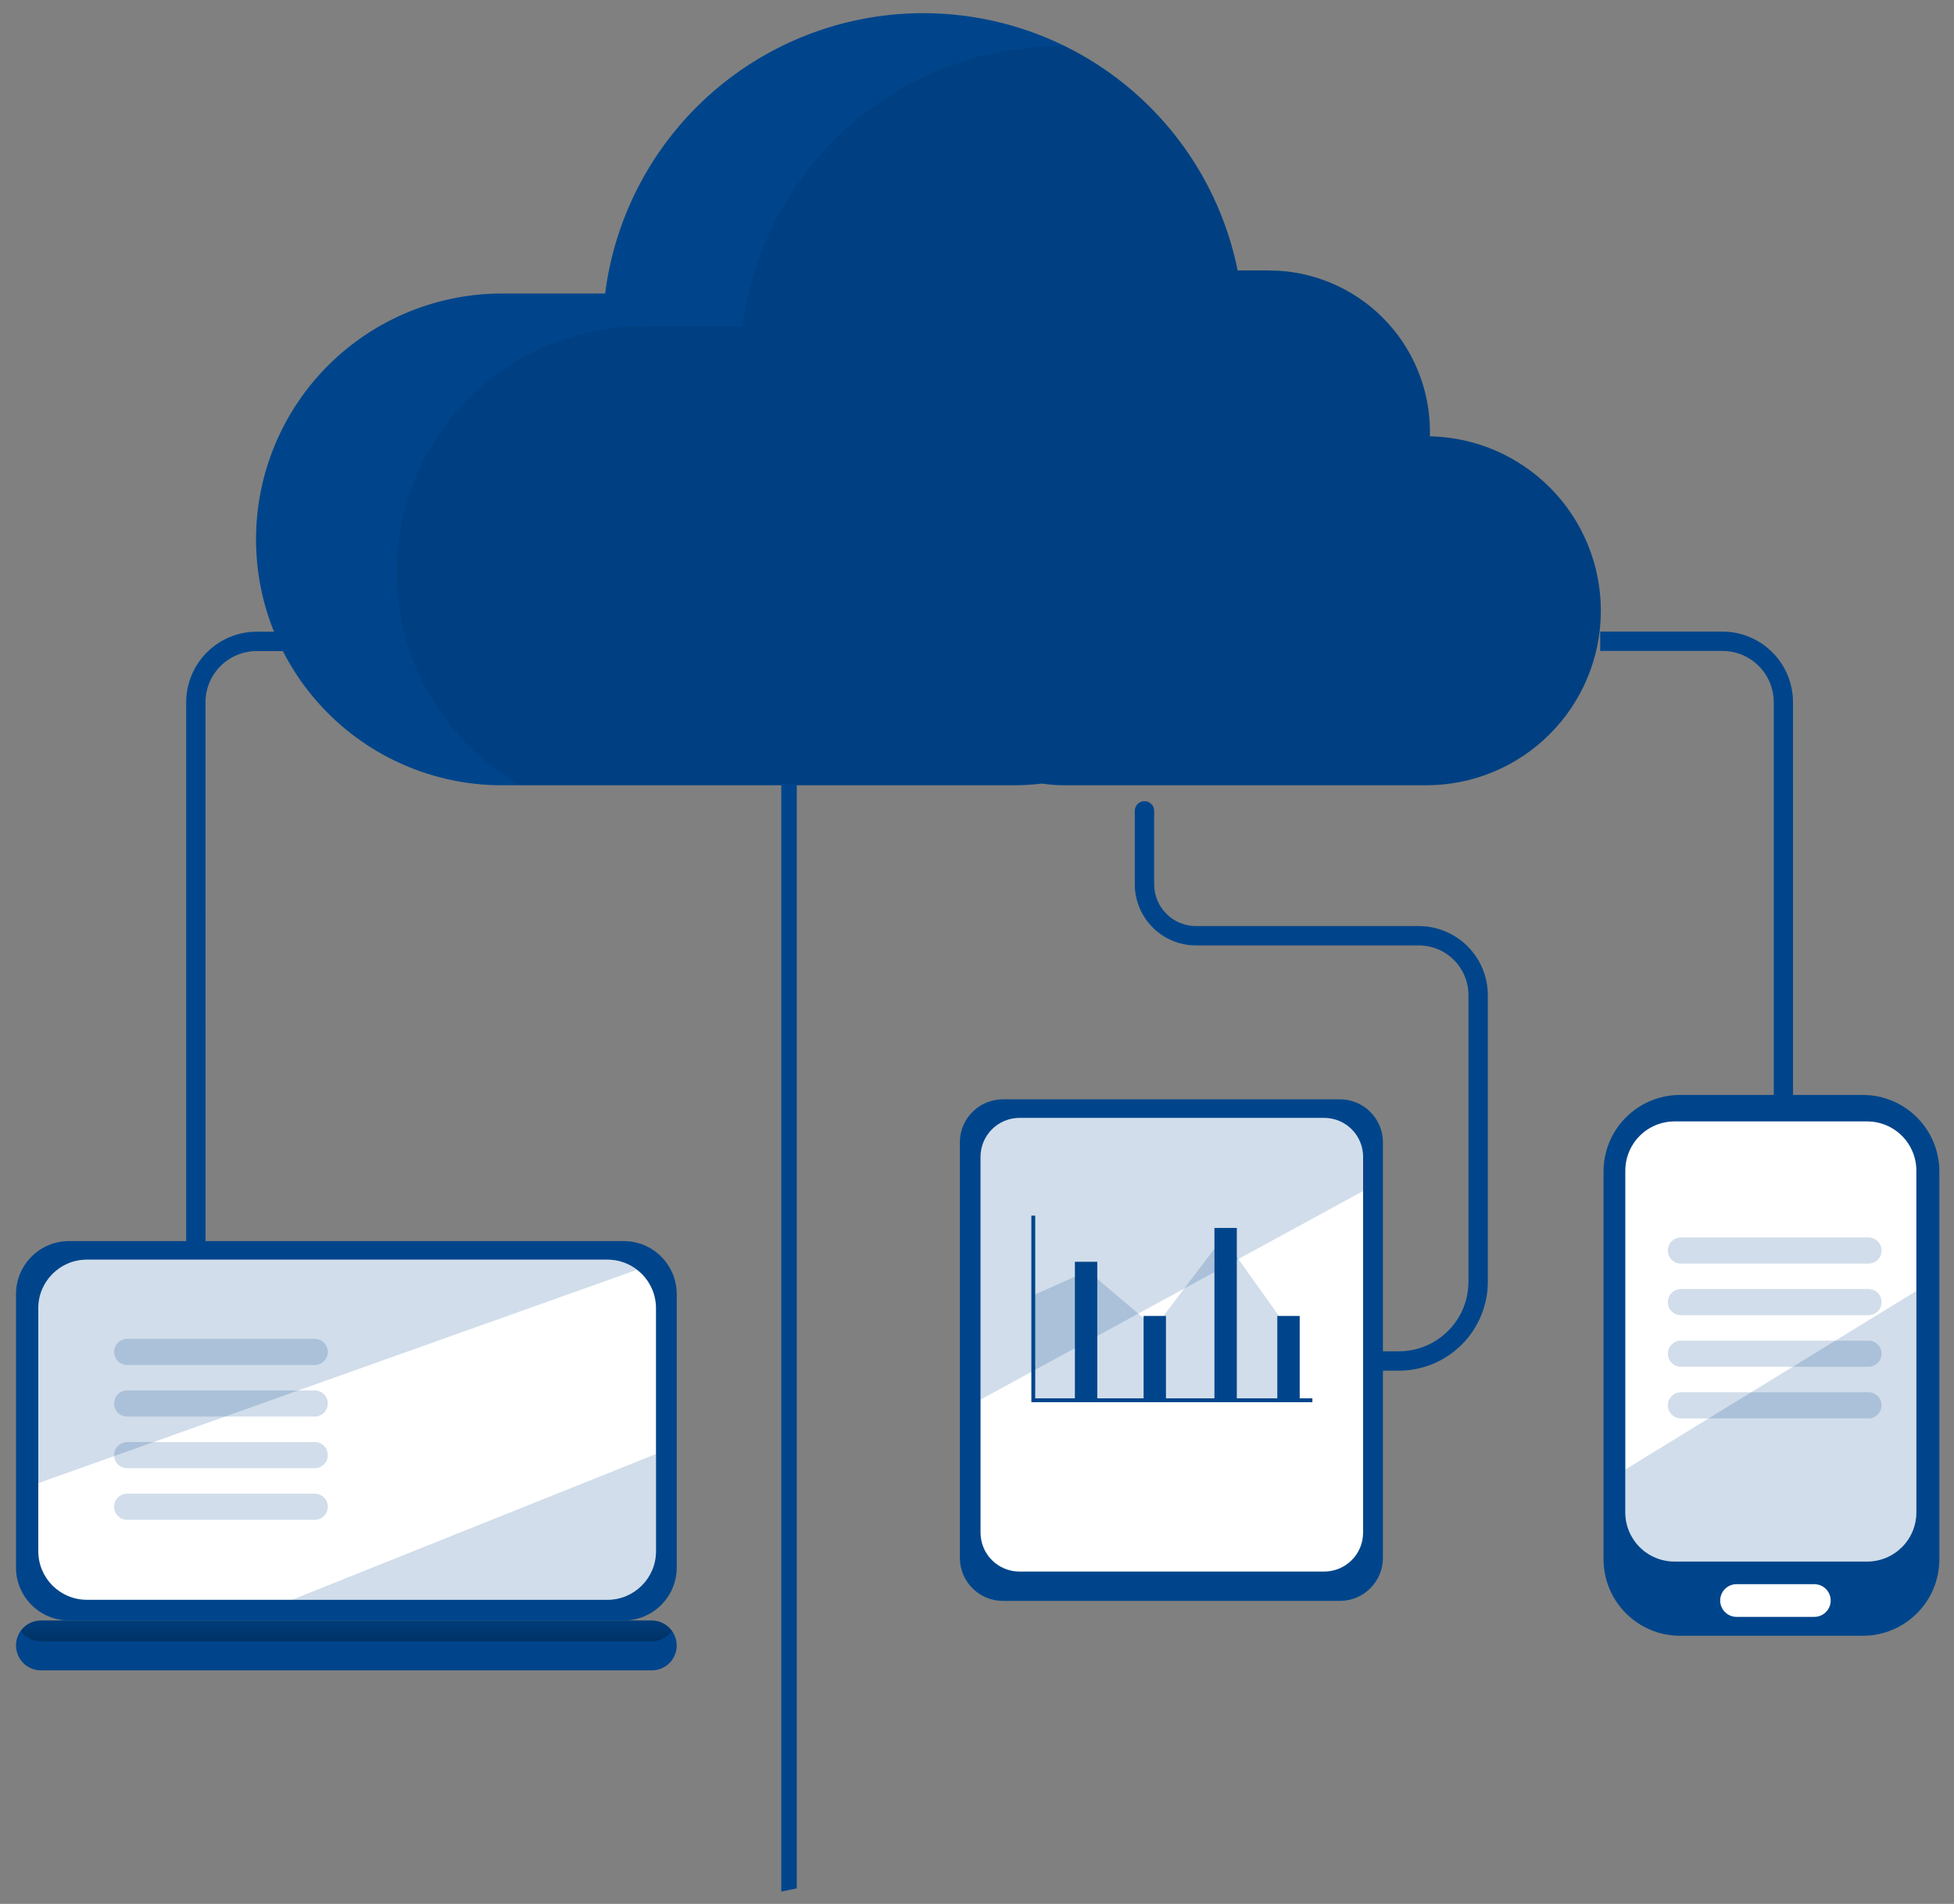 <svg width="117" height="114" viewBox="0 0 117 114" fill="none" xmlns="http://www.w3.org/2000/svg">
<rect x="0" y="0" width="117" height="114" fill="#808080" stroke="none"/>
<path d="M98.205 38.922C98.203 41.692 97.102 44.349 95.143 46.308C93.184 48.267 90.527 49.368 87.757 49.37H66.148C65.674 49.371 65.2 49.337 64.731 49.268C64.164 49.336 63.594 49.37 63.023 49.37H32.59C30.64 49.394 28.706 49.032 26.898 48.303C25.09 47.574 23.445 46.494 22.058 45.124C20.671 43.755 19.57 42.123 18.819 40.325C18.067 38.526 17.68 36.597 17.68 34.648C17.68 32.698 18.067 30.769 18.819 28.97C19.57 27.172 20.671 25.541 22.058 24.171C23.445 22.802 25.09 21.721 26.898 20.992C28.706 20.264 30.64 19.901 32.59 19.926H38.585C39.16 15.41 41.321 11.246 44.682 8.176C48.043 5.106 52.385 3.33 56.934 3.164C61.483 2.998 65.943 4.453 69.519 7.27C73.094 10.087 75.553 14.082 76.457 18.544H78.318C79.585 18.544 80.84 18.793 82.011 19.277C83.181 19.762 84.245 20.473 85.142 21.368C86.038 22.264 86.749 23.328 87.234 24.498C87.719 25.669 87.969 26.924 87.969 28.191C87.969 28.288 87.969 28.384 87.969 28.477C90.703 28.531 93.307 29.655 95.221 31.609C97.134 33.562 98.206 36.187 98.205 38.922Z" fill="url(#paint0_linear)"/>
<path d="M95.854 36.572C95.853 39.342 94.752 41.999 92.793 43.958C90.834 45.917 88.177 47.018 85.407 47.019H63.8C63.326 47.02 62.852 46.986 62.383 46.918C61.817 46.986 61.248 47.02 60.678 47.019H30.239C28.29 47.044 26.356 46.681 24.548 45.953C22.74 45.224 21.095 44.143 19.708 42.774C18.321 41.404 17.22 39.773 16.468 37.975C15.717 36.176 15.33 34.246 15.33 32.297C15.33 30.348 15.717 28.418 16.468 26.62C17.22 24.822 18.321 23.19 19.708 21.821C21.095 20.451 22.74 19.371 24.548 18.642C26.356 17.913 28.29 17.551 30.239 17.575H36.234C36.807 13.058 38.967 8.89 42.328 5.818C45.689 2.745 50.032 0.967 54.583 0.801C59.134 0.635 63.596 2.092 67.172 4.911C70.748 7.731 73.206 11.729 74.106 16.194H75.968C78.526 16.193 80.981 17.209 82.79 19.017C84.6 20.826 85.618 23.279 85.619 25.838C85.619 25.937 85.619 26.034 85.619 26.126C88.353 26.181 90.956 27.306 92.87 29.259C94.783 31.212 95.855 33.837 95.854 36.572Z" fill="#00458B"/>
<path d="M95.854 36.572C95.853 39.342 94.752 41.999 92.793 43.958C90.834 45.917 88.177 47.018 85.406 47.019H63.8C63.326 47.02 62.852 46.986 62.383 46.918C61.817 46.986 61.247 47.02 60.677 47.019H31.12C28.309 45.402 26.11 42.902 24.865 39.907C23.62 36.912 23.4 33.59 24.237 30.456C25.074 27.323 26.922 24.553 29.495 22.578C32.068 20.603 35.221 19.533 38.464 19.534H44.461C45.052 14.897 47.313 10.636 50.821 7.547C54.329 4.458 58.843 2.755 63.517 2.755H63.753C66.392 4.053 68.699 5.939 70.495 8.269C72.291 10.598 73.529 13.308 74.113 16.191H75.974C78.533 16.191 80.987 17.206 82.797 19.015C84.607 20.823 85.625 23.277 85.626 25.836C85.626 25.935 85.626 26.032 85.626 26.124C88.359 26.181 90.961 27.307 92.873 29.26C94.785 31.213 95.855 33.838 95.854 36.572Z" fill="url(#paint1_linear)"/>
<path d="M12.308 86.975H11.148V42.047C11.15 40.927 11.596 39.853 12.388 39.062C13.181 38.27 14.254 37.825 15.374 37.823H22.697V38.983H15.374C14.56 38.983 13.779 39.307 13.203 39.883C12.627 40.459 12.303 41.24 12.303 42.054L12.308 86.975Z" fill="#00458B"/>
<path d="M107.365 86.975H106.207V42.047C106.207 41.233 105.884 40.452 105.308 39.876C104.732 39.3 103.951 38.976 103.137 38.976H95.814V37.816H103.137C104.256 37.818 105.33 38.263 106.122 39.055C106.913 39.847 107.359 40.92 107.36 42.04L107.365 86.975Z" fill="#00458B"/>
<path d="M111.539 65.562H100.6C98.067 65.562 96.015 67.615 96.015 70.147V93.359C96.015 95.891 98.067 97.944 100.6 97.944H111.539C114.071 97.944 116.123 95.891 116.123 93.359V70.147C116.123 67.615 114.071 65.562 111.539 65.562Z" fill="#00458B"/>
<path d="M114.746 70.095V90.555C114.746 90.942 114.67 91.325 114.522 91.682C114.374 92.039 114.158 92.363 113.884 92.637C113.611 92.91 113.287 93.127 112.929 93.275C112.572 93.423 112.19 93.499 111.803 93.499H100.264C99.877 93.499 99.495 93.423 99.137 93.275C98.78 93.128 98.455 92.911 98.181 92.638C97.908 92.364 97.691 92.04 97.543 91.682C97.395 91.325 97.319 90.942 97.319 90.555V70.095C97.319 69.313 97.629 68.564 98.181 68.011C98.734 67.458 99.483 67.147 100.264 67.147H111.803C112.19 67.147 112.573 67.224 112.93 67.372C113.287 67.52 113.612 67.738 113.885 68.011C114.159 68.285 114.375 68.61 114.523 68.967C114.671 69.325 114.747 69.708 114.746 70.095Z" fill="white"/>
<path d="M108.636 94.855H103.98C103.438 94.855 103 95.293 103 95.834C103 96.374 103.438 96.813 103.98 96.813H108.636C109.177 96.813 109.616 96.374 109.616 95.834C109.616 95.293 109.177 94.855 108.636 94.855Z" fill="white"/>
<path d="M37.344 74.311H4.135C2.381 74.311 0.958 75.734 0.958 77.488V93.853C0.958 95.608 2.381 97.03 4.135 97.03H37.344C39.099 97.03 40.521 95.608 40.521 93.853V77.488C40.521 75.734 39.099 74.311 37.344 74.311Z" fill="#00458B"/>
<path d="M36.371 75.424H5.2C3.595 75.424 2.293 76.726 2.293 78.332V92.882C2.293 94.488 3.595 95.79 5.2 95.79H36.371C37.977 95.79 39.279 94.488 39.279 92.882V78.332C39.279 76.726 37.977 75.424 36.371 75.424Z" fill="white"/>
<path d="M40.519 98.523C40.52 98.719 40.481 98.914 40.407 99.095C40.332 99.276 40.222 99.441 40.083 99.58C39.944 99.719 39.78 99.829 39.598 99.903C39.417 99.978 39.222 100.016 39.026 100.016H2.451C2.055 100.016 1.675 99.859 1.395 99.579C1.116 99.299 0.958 98.919 0.958 98.523C0.958 98.127 1.116 97.747 1.395 97.467C1.675 97.187 2.055 97.03 2.451 97.03H39.026C39.422 97.031 39.801 97.189 40.08 97.469C40.36 97.748 40.518 98.127 40.519 98.523Z" fill="#00458B"/>
<path d="M40.238 97.654C40.193 97.72 40.141 97.781 40.084 97.838C39.946 97.977 39.781 98.088 39.599 98.163C39.418 98.239 39.223 98.277 39.026 98.277H2.451C2.214 98.278 1.98 98.221 1.769 98.113C1.557 98.004 1.375 97.847 1.237 97.654C1.374 97.459 1.556 97.301 1.767 97.192C1.979 97.084 2.213 97.028 2.451 97.03H39.026C39.263 97.03 39.497 97.086 39.708 97.194C39.919 97.303 40.101 97.46 40.238 97.654Z" fill="url(#paint2_linear)"/>
<path d="M83.763 82.071H64.828C64.509 82.071 64.025 81.811 64.025 81.492C64.025 81.173 64.509 80.911 64.828 80.911H83.763C84.866 80.91 85.925 80.472 86.706 79.691C87.487 78.911 87.926 77.853 87.927 76.749V59.581C87.926 58.793 87.613 58.038 87.056 57.48C86.499 56.923 85.743 56.61 84.955 56.609H71.609C70.639 56.608 69.708 56.222 69.022 55.536C68.335 54.849 67.949 53.919 67.948 52.948V48.588C67.943 48.508 67.954 48.429 67.981 48.354C68.008 48.279 68.05 48.211 68.104 48.153C68.159 48.095 68.224 48.049 68.297 48.017C68.37 47.986 68.449 47.97 68.528 47.97C68.608 47.97 68.686 47.986 68.759 48.017C68.832 48.049 68.897 48.095 68.952 48.153C69.006 48.211 69.048 48.279 69.075 48.354C69.102 48.429 69.113 48.508 69.108 48.588V52.948C69.109 53.611 69.372 54.247 69.841 54.716C70.31 55.185 70.946 55.449 71.609 55.45H84.955C86.051 55.451 87.101 55.887 87.875 56.661C88.65 57.436 89.085 58.486 89.087 59.581V76.749C89.085 78.16 88.523 79.513 87.525 80.511C86.527 81.508 85.174 82.07 83.763 82.071Z" fill="#00458B"/>
<path opacity="0.18" d="M111.879 74.094H100.652C100.219 74.094 99.867 74.444 99.867 74.877C99.867 75.309 100.219 75.66 100.652 75.66H111.879C112.312 75.66 112.663 75.309 112.663 74.877C112.663 74.444 112.312 74.094 111.879 74.094Z" fill="#00458B"/>
<path opacity="0.18" d="M111.879 77.183H100.652C100.219 77.183 99.867 77.534 99.867 77.967C99.867 78.399 100.219 78.75 100.652 78.75H111.879C112.312 78.75 112.663 78.399 112.663 77.967C112.663 77.534 112.312 77.183 111.879 77.183Z" fill="#00458B"/>
<path opacity="0.18" d="M111.879 80.273H100.652C100.219 80.273 99.867 80.624 99.867 81.056C99.867 81.489 100.219 81.839 100.652 81.839H111.879C112.312 81.839 112.663 81.489 112.663 81.056C112.663 80.624 112.312 80.273 111.879 80.273Z" fill="#00458B"/>
<path opacity="0.18" d="M111.879 83.363H100.652C100.219 83.363 99.867 83.713 99.867 84.146C99.867 84.578 100.219 84.929 100.652 84.929H111.879C112.312 84.929 112.663 84.578 112.663 84.146C112.663 83.713 112.312 83.363 111.879 83.363Z" fill="#00458B"/>
<path opacity="0.18" d="M18.844 80.165H7.617C7.184 80.165 6.833 80.515 6.833 80.948C6.833 81.38 7.184 81.731 7.617 81.731H18.844C19.277 81.731 19.628 81.38 19.628 80.948C19.628 80.515 19.277 80.165 18.844 80.165Z" fill="#00458B"/>
<path opacity="0.18" d="M18.844 83.254H7.617C7.184 83.254 6.833 83.605 6.833 84.037C6.833 84.47 7.184 84.82 7.617 84.82H18.844C19.277 84.82 19.628 84.47 19.628 84.037C19.628 83.605 19.277 83.254 18.844 83.254Z" fill="#00458B"/>
<path opacity="0.18" d="M18.844 86.346H7.617C7.184 86.346 6.833 86.697 6.833 87.129C6.833 87.562 7.184 87.912 7.617 87.912H18.844C19.277 87.912 19.628 87.562 19.628 87.129C19.628 86.697 19.277 86.346 18.844 86.346Z" fill="#00458B"/>
<path opacity="0.18" d="M18.844 89.436H7.617C7.184 89.436 6.833 89.786 6.833 90.219C6.833 90.651 7.184 91.002 7.617 91.002H18.844C19.277 91.002 19.628 90.651 19.628 90.219C19.628 89.786 19.277 89.436 18.844 89.436Z" fill="#00458B"/>
<path opacity="0.18" d="M38.143 76.028L2.293 88.805V78.334C2.293 77.562 2.599 76.822 3.145 76.276C3.691 75.73 4.431 75.424 5.203 75.424H36.369C37.011 75.422 37.635 75.635 38.143 76.028Z" fill="#00458B"/>
<path opacity="0.18" d="M39.279 87.06V92.88C39.279 93.262 39.203 93.64 39.057 93.992C38.91 94.345 38.696 94.665 38.426 94.935C38.155 95.205 37.835 95.419 37.482 95.565C37.129 95.711 36.751 95.786 36.369 95.785H17.5L39.279 87.06Z" fill="#00458B"/>
<path d="M80.229 65.824H60.051C58.628 65.824 57.474 66.978 57.474 68.401V93.279C57.474 94.702 58.628 95.856 60.051 95.856H80.229C81.652 95.856 82.806 94.702 82.806 93.279V68.401C82.806 66.978 81.652 65.824 80.229 65.824Z" fill="#00458B"/>
<path d="M81.618 69.266V91.77C81.618 92.076 81.558 92.379 81.441 92.661C81.324 92.944 81.153 93.201 80.936 93.417C80.72 93.633 80.463 93.805 80.18 93.922C79.898 94.039 79.595 94.099 79.289 94.099H61.044C60.737 94.099 60.434 94.039 60.152 93.922C59.869 93.805 59.612 93.634 59.395 93.417C59.179 93.201 59.007 92.944 58.89 92.662C58.773 92.379 58.712 92.076 58.712 91.77V69.266C58.713 68.648 58.959 68.055 59.396 67.619C59.833 67.182 60.426 66.937 61.044 66.937H79.289C79.594 66.937 79.897 66.997 80.18 67.114C80.463 67.231 80.719 67.403 80.936 67.619C81.152 67.835 81.323 68.092 81.44 68.374C81.557 68.657 81.618 68.96 81.618 69.266Z" fill="white"/>
<path opacity="0.18" d="M61.825 77.576L65.135 76.094L69.139 79.489L73.23 74.094L77.321 79.838V83.809H61.986L61.825 77.576Z" fill="#00458B"/>
<path d="M71.317 94.529H69.455C69.239 94.529 69.063 94.704 69.063 94.919C69.063 95.135 69.239 95.31 69.455 95.31H71.317C71.533 95.31 71.709 95.135 71.709 94.919C71.709 94.704 71.533 94.529 71.317 94.529Z" fill="url(#paint3_linear)"/>
<path d="M78.582 83.958H61.755V72.788H61.986V83.727H78.582V83.958Z" fill="#00458B"/>
<path d="M65.702 75.551H64.362V83.809H65.702V75.551Z" fill="#00458B"/>
<path d="M74.057 73.525H72.717V83.812H74.057V73.525Z" fill="#00458B"/>
<path d="M69.814 78.794H68.475V83.809H69.814V78.794Z" fill="#00458B"/>
<path d="M77.822 78.794H76.482V83.809H77.822V78.794Z" fill="#00458B"/>
<path opacity="0.18" d="M81.618 69.266V71.314L58.705 83.807V69.266C58.706 68.648 58.952 68.055 59.389 67.619C59.826 67.182 60.419 66.937 61.036 66.937H79.281C79.588 66.936 79.892 66.995 80.175 67.112C80.458 67.228 80.716 67.4 80.933 67.616C81.15 67.833 81.322 68.09 81.44 68.373C81.557 68.656 81.618 68.959 81.618 69.266Z" fill="#00458B"/>
<path opacity="0.18" d="M114.746 78.457V90.555C114.746 90.942 114.67 91.325 114.522 91.682C114.374 92.039 114.158 92.363 113.884 92.637C113.611 92.91 113.287 93.127 112.929 93.275C112.572 93.423 112.19 93.499 111.803 93.499H100.264C99.877 93.499 99.495 93.423 99.137 93.275C98.78 93.128 98.455 92.911 98.181 92.638C97.908 92.364 97.691 92.04 97.543 91.682C97.395 91.325 97.319 90.942 97.319 90.555V87.99L114.739 77.302L114.746 78.457Z" fill="#00458B"/>
<path d="M47.709 113.069L46.781 113.26V46.972H47.709V113.069Z" fill="#00458B"/>
<defs>
<linearGradient id="paint0_linear" x1="9820.75" y1="5025.41" x2="37208" y2="5025.41" gradientUnits="userSpaceOnUse">
<stop stop-opacity="0"/>
<stop offset="0.99"/>
</linearGradient>
<linearGradient id="paint1_linear" x1="20835.8" y1="-2039.14" x2="21528" y2="18454.6" gradientUnits="userSpaceOnUse">
<stop stop-opacity="0"/>
<stop offset="0.99"/>
</linearGradient>
<linearGradient id="paint2_linear" x1="20.739" y1="95.941" x2="20.739" y2="104.646" gradientUnits="userSpaceOnUse">
<stop stop-opacity="0"/>
<stop offset="0.41" stop-opacity="0.41"/>
<stop offset="0.99"/>
</linearGradient>
<linearGradient id="paint3_linear" x1="890.885" y1="401.518" x2="891.142" y2="417.558" gradientUnits="userSpaceOnUse">
<stop stop-opacity="0"/>
<stop offset="0.41" stop-opacity="0.41"/>
<stop offset="0.99"/>
</linearGradient>
</defs>
</svg>

